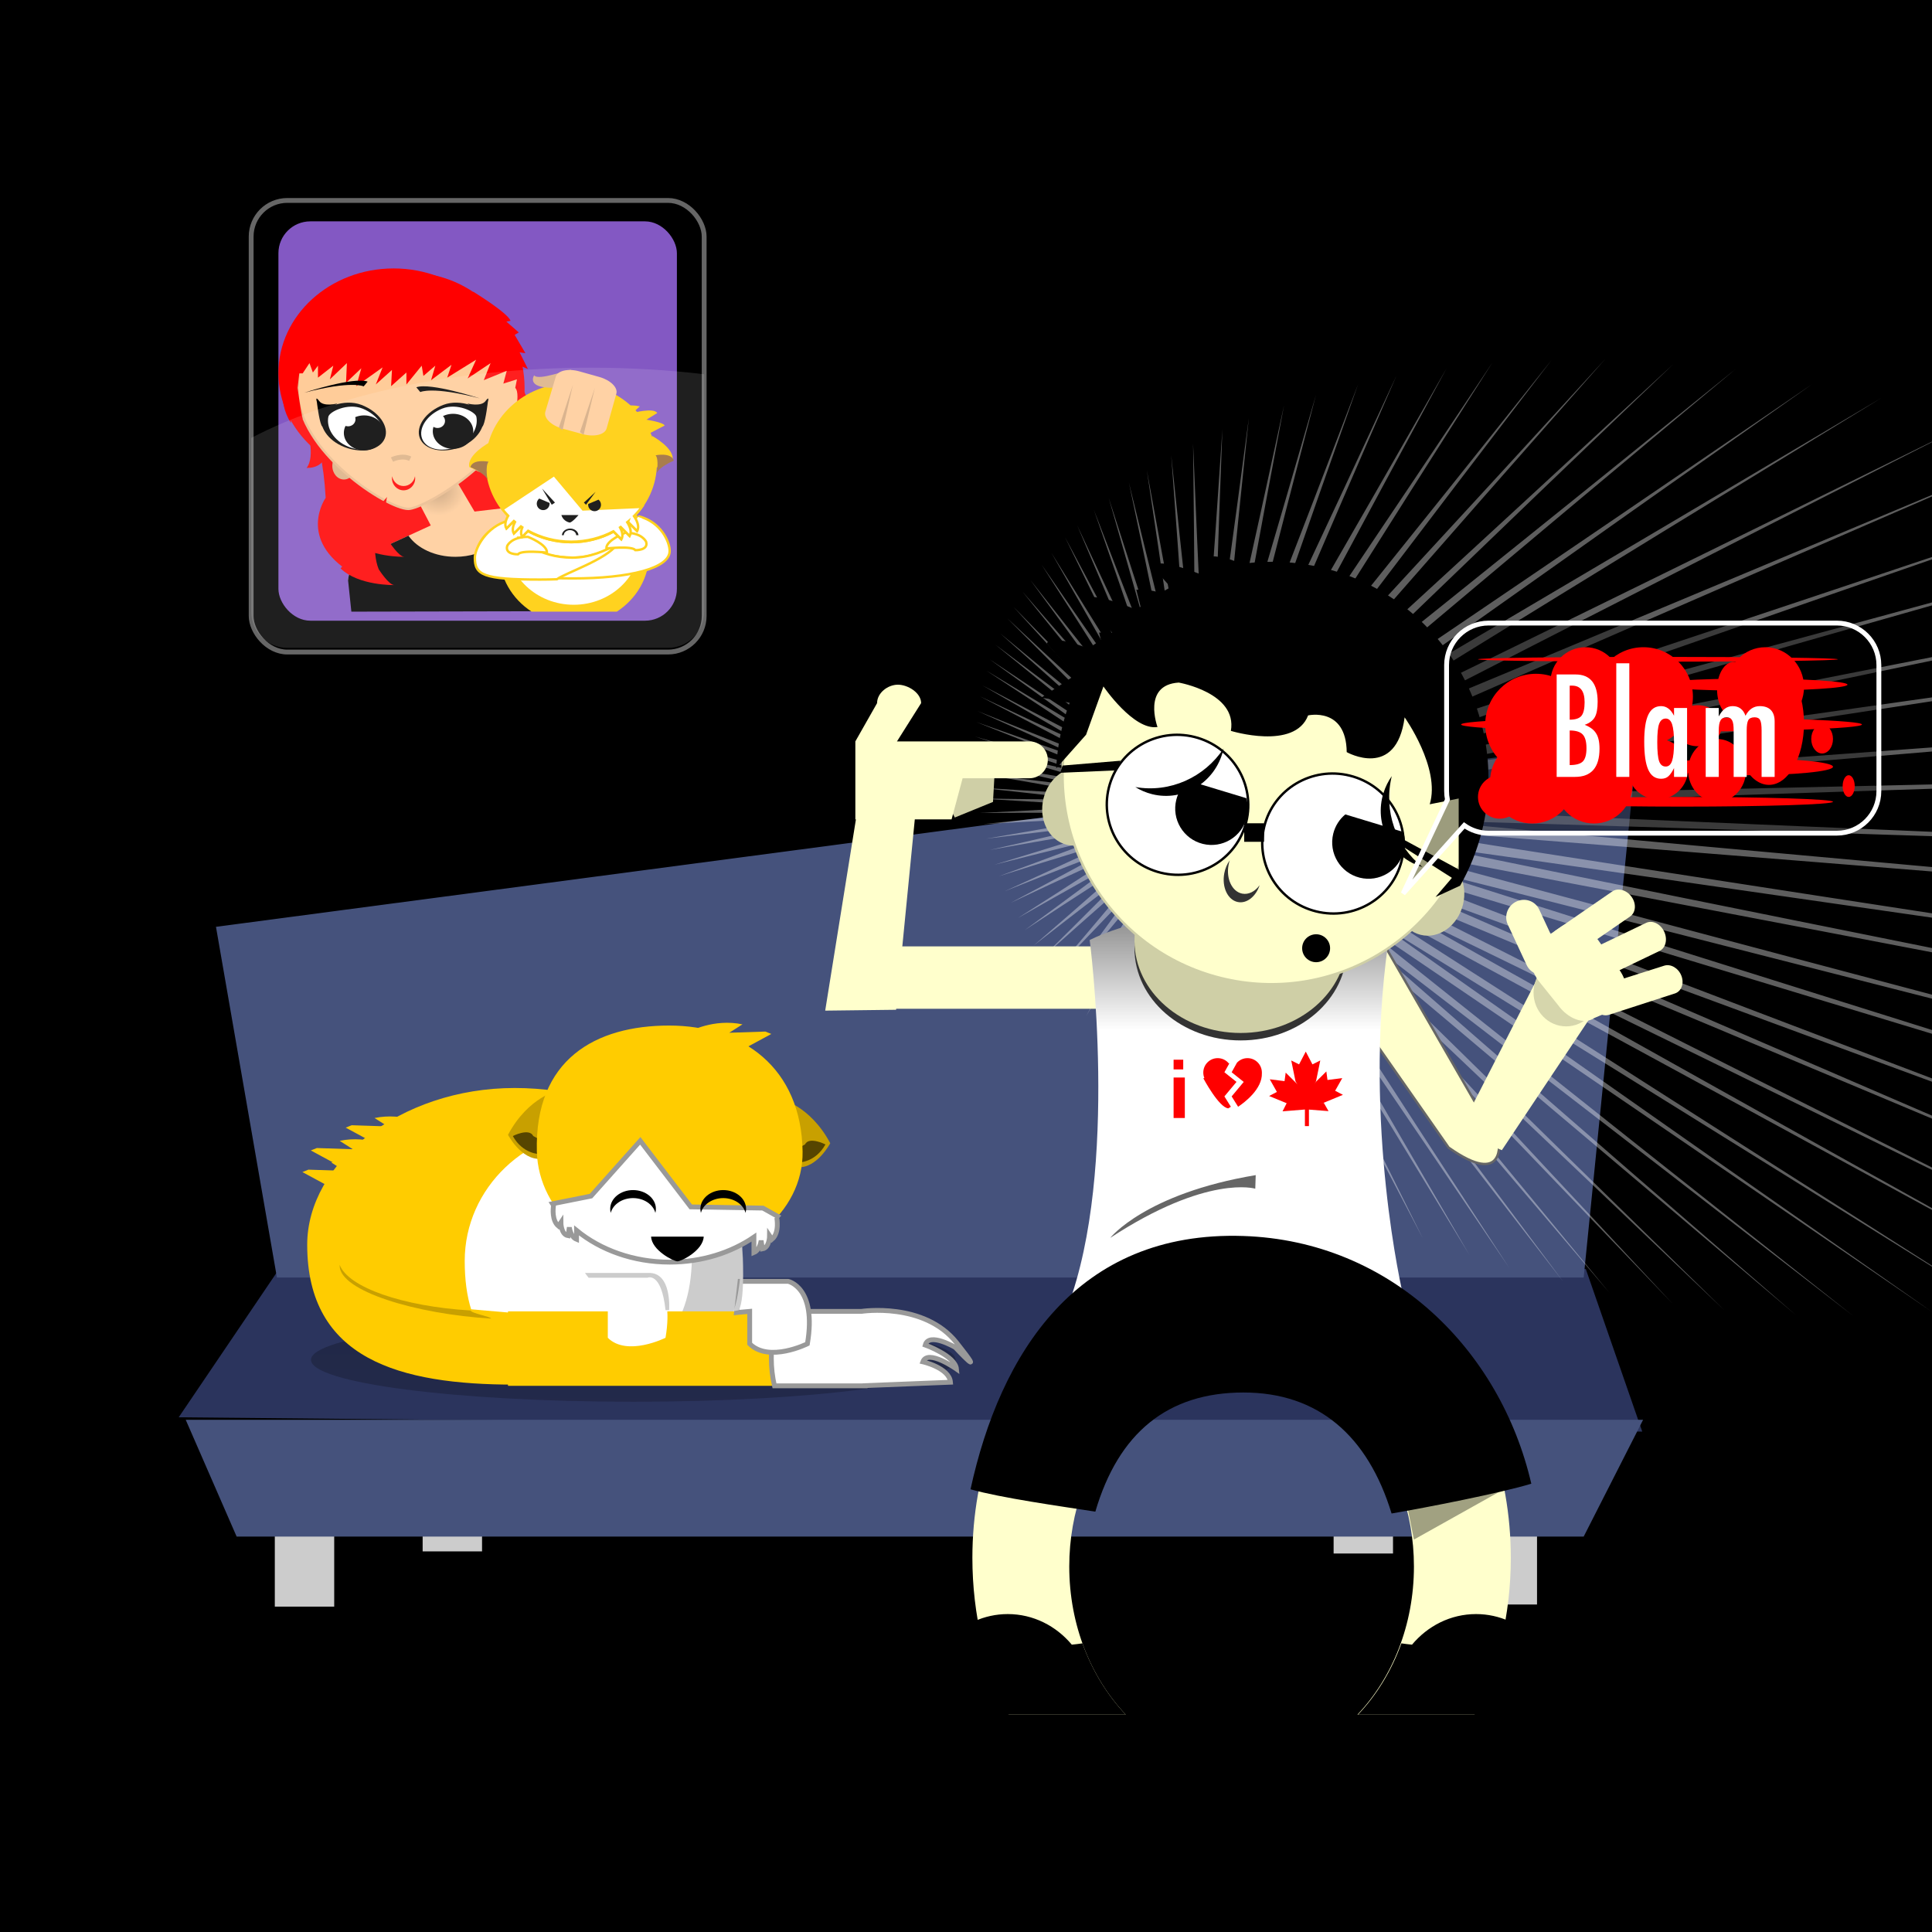 <?xml version="1.0" standalone="no"?><!-- Generator: Adobe Fireworks CS5, Export SVG Extension by Aaron Beall (http://fireworks.abeall.com) . Version: 0.6.1  --><!DOCTYPE svg PUBLIC "-//W3C//DTD SVG 1.1//EN" "http://www.w3.org/Graphics/SVG/1.1/DTD/svg11.dtd"><svg id="morris_ch02p09-Page%201" viewBox="0 0 800 800" style="background-color:#ffffff" version="1.1"	xmlns="http://www.w3.org/2000/svg" xmlns:xlink="http://www.w3.org/1999/xlink" xml:space="preserve"	x="0px" y="0px" width="800px" height="800px">	<defs>		<radialGradient id="gradient1" cx="33.333%" cy="16.418%" r="45.197%">			<stop stop-color="#c8a078" stop-opacity="1" offset="0%"/>			<stop stop-color="#ffcc99" stop-opacity="1" offset="100%"/>		</radialGradient>		<linearGradient id="gradient2" x1="50%" y1="0%" x2="50%" y2="100%">			<stop stop-color="#0b0f18" stop-opacity="1" offset="0%"/>			<stop stop-color="#111325" stop-opacity="1" offset="100%"/>		</linearGradient>		<linearGradient id="gradient3" x1="54.416%" y1="-21.866%" x2="54.416%" y2="31.47%">			<stop stop-color="#000000" stop-opacity="1" offset="0%"/>			<stop stop-color="#ffffff" stop-opacity="1" offset="100%"/>		</linearGradient>	</defs>	<g id="Background">		<rect x="0" y="0" width="800" height="800" fill="#000000"/>	</g>	<g id="furniture">		<rect x="113.794" y="629.225" width="24.596" height="36.044" fill="#cccccc"/>		<rect x="611.853" y="628.346" width="24.596" height="36.044" fill="#cccccc"/>		<rect x="175.008" y="606.352" width="24.596" height="36.044" fill="#cccccc"/>		<rect x="552.221" y="607.231" width="24.596" height="36.044" fill="#cccccc"/>		<path d="M 115.551 525.49 L 656.652 525.49 L 680.022 592.795 L 74 586.867 L 115.551 525.49 Z" fill="#2b345d"/>		<path d="M 76.901 587.907 L 680.369 587.907 L 655.773 636.259 L 97.983 636.259 L 76.901 587.907 Z" fill="#45527c"/>		<path d="M 89.429 383.775 L 678.146 305.882 L 655.773 529.006 L 114.673 529.006 L 89.429 383.775 Z" fill="#45527c"/>		<path opacity="0.369" d="M 517.122 173.081 C 517.122 173.081 507.835 243.171 502.795 277.6 C 503.613 244.128 506.168 177.79 506.168 177.79 C 506.168 177.79 501.19 253.018 498.62 283.56 C 496.882 254.129 494.026 183.67 494.026 183.67 C 494.026 183.67 494.787 246.36 494.735 278.225 C 491.112 247.591 484.979 188.589 484.979 188.589 C 484.979 188.589 490.049 256.305 491.645 284.5 C 486.277 257.7 474.893 194.786 474.893 194.786 C 474.893 194.786 483.274 250.409 487.265 279.615 C 480.099 251.85 467.438 199.787 467.438 199.787 C 467.438 199.787 480.273 260.373 485.24 286.145 C 476.992 261.99 459.081 206.144 459.081 206.144 C 459.081 206.144 473.178 255.16 480.42 281.695 C 470.455 256.759 452.955 211.146 452.955 211.146 C 452.955 211.146 471.775 265.053 479.445 288.4 C 468.94 266.845 446.052 217.56 446.052 217.56 C 446.052 217.56 464.392 260.475 474.23 284.38 C 462.077 262.192 441.039 222.518 441.039 222.518 C 441.039 222.518 464.451 270.199 474.27 291.17 C 462.022 272.129 435.365 228.924 435.365 228.924 C 435.365 228.924 456.809 266.26 468.7 287.61 C 454.861 268.065 431.293 233.814 431.293 233.814 C 431.293 233.814 458.216 275.708 469.73 294.38 C 456.159 277.748 426.664 240.178 426.664 240.178 C 426.664 240.178 450.356 272.424 463.855 291.31 C 448.739 274.293 423.393 244.99 423.393 244.99 C 423.393 244.99 452.971 281.486 465.81 297.95 C 451.257 283.615 419.663 251.291 419.663 251.291 C 419.663 251.291 444.948 278.899 459.69 295.42 C 443.632 280.815 417.082 256.028 417.082 256.028 C 417.082 256.028 448.631 287.474 462.495 301.825 C 447.236 289.675 414.133 262.259 414.133 262.259 C 414.133 262.259 440.526 285.632 456.21 299.885 C 439.483 287.583 412.155 266.927 412.155 266.927 C 412.155 266.927 445.13 293.624 459.775 305.95 C 444.033 295.881 409.895 273.091 409.895 273.091 C 409.895 273.091 437.032 292.568 453.41 304.645 C 436.24 294.546 408.451 277.701 408.451 277.701 C 408.451 277.701 442.399 299.894 457.625 310.275 C 441.584 302.197 406.808 283.805 406.808 283.805 C 406.808 283.805 434.423 299.664 451.29 309.645 C 433.864 301.664 405.846 288.372 405.846 288.372 C 405.846 288.372 440.389 306.274 456.03 314.775 C 439.842 308.613 404.766 294.427 404.766 294.427 C 404.766 294.427 432.663 306.889 449.845 314.84 C 432.324 308.907 404.248 298.967 404.248 298.967 C 404.248 298.967 439.07 312.736 454.985 319.405 C 438.781 315.103 403.69 304.986 403.69 304.986 C 403.69 304.986 431.709 314.204 449.055 320.175 C 431.578 316.24 403.589 309.517 403.589 309.517 C 403.589 309.517 438.411 319.282 454.475 324.15 C 438.37 321.669 403.528 315.517 403.528 315.517 C 403.528 315.517 431.538 321.581 448.915 325.605 C 431.611 323.634 403.826 320.055 403.826 320.055 C 403.826 320.055 438.403 325.901 454.5 328.98 C 438.605 328.303 404.248 326.055 404.248 326.055 C 404.248 326.055 432.122 329.004 449.405 331.095 C 432.396 331.075 404.939 330.618 404.939 330.618 C 404.939 330.618 439.033 332.587 455.05 333.87 C 439.474 334.997 405.841 336.636 405.841 336.636 C 405.841 336.636 433.455 336.448 450.52 336.6 C 433.931 338.537 406.927 341.243 406.927 341.243 C 406.927 341.243 440.32 339.333 456.14 338.795 C 441 341.748 408.316 347.298 408.316 347.298 C 408.316 347.298 435.514 343.892 452.235 342.08 C 436.197 345.999 409.809 351.969 409.809 351.969 C 409.809 351.969 442.27 346.133 457.765 343.73 C 443.188 348.549 411.706 358.082 411.706 358.082 C 411.706 358.082 438.306 351.326 454.545 347.505 C 439.202 353.45 413.625 362.835 413.625 362.835 C 413.625 362.835 444.911 352.97 459.94 348.64 C 446.073 355.382 416.061 369.026 416.061 369.026 C 416.061 369.026 441.831 358.742 457.435 352.845 C 442.951 360.88 418.437 373.881 418.437 373.881 C 418.437 373.881 448.27 359.83 462.67 353.495 C 449.685 362.234 421.457 380.171 421.457 380.171 C 421.457 380.171 446.108 366.119 460.9 358.06 C 447.465 368.268 424.331 385.147 424.331 385.147 C 424.331 385.147 452.385 366.68 465.965 358.245 C 454.063 369.072 427.996 391.556 427.996 391.556 C 427.996 391.556 451.164 373.453 464.935 363.125 C 452.773 375.607 431.422 396.671 431.422 396.671 C 431.422 396.671 457.295 373.493 469.83 362.85 C 459.252 375.866 435.809 403.22 435.809 403.22 C 435.809 403.22 457.033 380.727 469.535 368 C 458.913 382.877 439.856 408.49 439.856 408.49 C 439.856 408.49 463.041 380.218 474.265 367.245 C 465.298 382.563 445.063 415.194 445.063 415.194 C 445.063 415.194 463.771 387.924 474.705 372.65 C 465.943 390.058 449.817 420.634 449.817 420.634 C 449.817 420.634 469.664 386.802 479.26 371.37 C 472.246 389.106 455.966 427.507 455.966 427.507 C 455.966 427.507 471.448 395.014 480.45 377.025 C 473.936 397.117 461.533 433.123 461.533 433.123 C 461.533 433.123 477.205 393.181 484.795 375.155 C 480.138 395.426 468.777 440.172 468.777 440.172 C 468.777 440.172 480.138 401.959 486.765 381.075 C 482.967 404.011 475.286 445.966 475.286 445.966 C 475.286 445.966 485.707 399.265 490.845 378.515 C 489.024 401.427 483.811 453.183 483.811 453.183 C 483.811 453.183 489.935 408.702 493.65 384.735 C 493.135 410.678 491.419 459.142 491.419 459.142 C 491.419 459.142 495.207 404.966 497.365 381.375 C 498.942 407.011 501.452 466.504 501.452 466.504 C 501.452 466.504 500.94 415.154 501.09 387.92 C 504.541 417.019 510.348 472.594 510.348 472.594 C 510.348 472.594 505.735 410.168 504.295 383.645 C 509.921 412.05 522.161 480.044 522.161 480.044 C 522.161 480.044 513.269 421.201 509.07 390.54 C 517.304 422.91 532.564 486.201 532.564 486.201 C 532.564 486.201 517.309 414.733 511.555 385.235 C 521.978 416.392 546.481 493.64 546.481 493.64 C 546.481 493.64 527.023 426.682 517.54 392.485 C 531.522 428.178 558.644 499.75 558.644 499.75 C 558.644 499.75 529.942 418.51 519.055 386.065 C 535.119 419.868 575.03 507.006 575.03 507.006 C 575.03 507.006 542.282 431.384 526.42 393.63 C 547.269 432.589 589.224 512.885 589.224 512.885 C 589.224 512.885 543.614 421.307 526.675 386.05 C 549.308 422.266 608.479 519.682 608.479 519.682 C 608.479 519.682 559.092 435.01 535.6 393.825 C 564.574 435.825 624.968 525.04 624.968 525.04 C 624.968 525.04 558.269 422.9 534.275 385.115 C 564.466 423.336 647.475 530.951 647.475 530.951 C 647.475 530.951 577.42 437.21 544.92 392.935 C 583.376 437.505 666.465 535.353 666.465 535.353 C 666.465 535.353 573.802 423.037 541.705 383.21 C 580.445 422.798 692.507 539.742 692.507 539.742 C 692.507 539.742 597.092 437.529 554.15 390.815 C 603.447 437.143 714.035 542.562 714.035 542.562 C 714.035 542.562 590.001 421.396 548.78 380.28 C 596.97 420.307 743.633 544.527 743.633 544.527 C 743.633 544.527 617.75 435.44 563.02 387.345 C 624.347 434.181 767.403 544.914 767.403 544.914 C 767.403 544.914 606.526 417.635 555.31 376.315 C 613.605 415.502 800.053 543.26 800.053 543.26 C 800.053 543.26 638.74 430.37 571.19 382.455 C 645.305 428.035 825.187 540.157 825.187 540.157 C 825.187 540.157 622.823 411.377 561.085 371.32 C 629.673 408.015 859.513 533.469 859.513 533.469 C 859.513 533.469 659.039 421.755 578.28 376.125 C 665.146 418.163 884.28 525.751 884.28 525.751 C 884.28 525.751 638.078 402.302 565.89 365.355 C 644.216 397.58 917.694 512.653 917.694 512.653 C 917.694 512.653 677.218 409.207 583.905 368.445 C 682.296 404.266 939.366 499.453 939.366 499.453 C 939.366 499.453 651.189 390.214 569.51 358.51 C 656.014 384.121 968.012 479.135 968.012 479.135 C 968.012 479.135 691.513 392.681 587.705 359.6 C 694.912 386.468 983.126 460.354 983.126 460.354 C 983.126 460.354 660.858 375.212 571.76 350.935 C 663.746 367.936 1002.495 433.255 1002.495 433.255 C 1002.495 433.255 700.119 372.683 589.415 349.88 C 701.27 365.507 1007.751 410.037 1007.751 410.037 C 1007.751 410.037 665.829 357.826 572.5 342.835 C 666.306 349.78 1014.096 378.289 1014.096 378.289 C 1014.096 378.289 701.654 350.382 588.89 339.675 C 700.265 342.769 1007.694 353.065 1007.694 353.065 C 1007.694 353.065 665.238 339.031 571.645 334.45 C 663.152 330.804 999.656 320.182 999.656 320.182 C 999.656 320.182 695.671 327.436 586.155 329.405 C 691.865 320.011 982.24 295.998 982.24 295.998 C 982.24 295.998 658.961 320.118 569.205 326.06 C 654.56 312.334 961.552 265.753 961.552 265.753 C 961.552 265.753 682.878 305.632 581.395 319.495 C 677.148 298.95 936.002 245.22 936.002 245.22 C 936.002 245.22 647.658 302.374 565.265 317.935 C 641.501 295.531 906.661 220.393 906.661 220.393 C 906.661 220.393 664.896 286.404 574.92 310.295 C 657.929 280.823 876.848 204.937 876.848 204.937 C 876.848 204.937 632.57 286.81 559.995 310.34 C 625.337 281.198 843.435 186.716 843.435 186.716 C 843.435 186.716 643.716 270.61 567.11 302.085 C 636.184 266.266 812.88 176.514 812.88 176.514 C 812.88 176.514 615.122 273.996 553.615 303.485 C 607.44 269.695 779.181 164.708 779.181 164.708 C 779.181 164.708 621.18 258.485 558.355 295.03 C 613.617 255.342 750.325 159.104 750.325 159.104 C 750.325 159.104 596.61 264.102 546.38 297.53 C 588.961 261.041 718.79 152.729 718.79 152.729 C 718.79 152.729 598.698 249.839 549.02 289.21 C 591.459 247.764 692.941 150.731 692.941 150.731 C 692.941 150.731 578.044 257.028 538.555 292.595 C 570.747 255.057 664.795 148.558 664.795 148.558 C 664.795 148.558 577.208 244.25 539.43 284.635 C 570.496 243.075 642.404 149.177 642.404 149.177 C 642.404 149.177 560.127 252.488 530.395 288.725 C 553.364 251.432 618.021 150.059 618.021 150.059 C 618.021 150.059 557.223 241.229 529.835 281.265 C 551.132 240.787 599.028 152.469 599.028 152.469 C 599.028 152.469 543.299 250.154 522.135 285.935 C 537.153 249.841 578.289 155.471 578.289 155.471 C 578.289 155.471 538.982 240.305 520.44 279.03 C 533.536 240.447 562.38 159.047 562.38 159.047 C 562.38 159.047 527.809 249.675 513.98 284.19 C 522.3 249.954 544.933 163.463 544.933 163.463 C 544.933 163.463 522.535 241.065 511.39 277.84 C 517.719 241.666 531.705 167.757 531.705 167.757 C 531.705 167.757 513.768 250.725 506.1 283.425 C 508.878 251.471 517.122 173.081 517.122 173.081 Z" fill="#ffffff"/>	</g>	<g id="baby%20morris">		<rect x="104" y="83" width="187.579" height="187" stroke="#666666" stroke-width="2" fill="none" rx="14.96" ry="14.96"/>		<rect x="115.289" y="91.657" width="165" height="165.356" fill="#8358c3" rx="13.2" ry="13.2"/>		<g>			<path d="M 126.959 177.224 C 126.959 177.224 130.849 188.694 126.959 193.741 C 126.959 193.741 137.027 194.659 135.196 182.385 L 126.959 177.224 Z" fill="#ff0000"/>			<path id="Ellipse" d="M 115.29 154.512 C 115.29 130.565 136.648 111.153 162.997 111.153 C 189.345 111.153 210.704 130.565 210.704 154.512 C 210.704 178.459 189.345 197.871 162.997 197.871 C 136.648 197.871 115.29 178.459 115.29 154.512 Z" fill="#ff0000"/>			<path d="M 129.018 135.93 C 129.018 135.93 109.112 156.806 120.438 175.159 L 120.438 170.685 L 123.87 178.944 L 124.556 176.191 L 133.137 187.891 C 133.137 187.891 144.349 151.3 144.463 150.038 C 144.577 148.777 129.018 135.93 129.018 135.93 Z" fill="#ff0000"/>			<path d="M 125.243 172.75 C 125.243 172.75 133.137 176.077 134.853 206.129 C 134.853 206.129 122.612 223.335 145.836 237.444 L 191.141 223.679 L 225.462 220.238 L 238.161 216.109 C 238.161 216.109 235.644 204.524 239.191 203.721 C 242.738 202.918 239.534 202.688 239.534 202.688 C 239.534 202.688 245.483 182.5 227.865 179.977 C 227.865 179.977 218.782 171.314 214.676 154.317 C 214.609 154.04 214.544 153.761 214.479 153.48 C 210.475 135.93 125.243 172.75 125.243 172.75 Z" fill="#ff0000"/>			<path d="M 189.081 199.247 L 198.005 214.388 L 180.844 222.303 L 173.293 207.85 L 189.081 199.247 Z" fill="url(#gradient1)"/>			<path id="Ellipse2" d="M 137.599 192.881 C 137.599 189.745 139.75 187.203 142.404 187.203 C 145.058 187.203 147.209 189.745 147.209 192.881 C 147.209 196.017 145.058 198.559 142.404 198.559 C 139.75 198.559 137.599 196.017 137.599 192.881 Z" fill="#dcb084"/>			<path id="Ellipse3" d="M 194.573 189.784 C 194.573 186.648 196.724 184.106 199.378 184.106 C 202.032 184.106 204.183 186.648 204.183 189.784 C 204.183 192.92 202.032 195.462 199.378 195.462 C 196.724 195.462 194.573 192.92 194.573 189.784 Z" fill="#dcb084"/>			<path id="Ellipse4" d="M 123.183 161.222 C 123.183 135.47 144.005 114.594 169.69 114.594 C 195.374 114.594 216.196 135.47 216.196 161.222 C 216.196 186.974 176.083 210.718 169.06 210.718 C 160.321 210.718 123.183 186.974 123.183 161.222 Z" stroke="#eabb8c" stroke-width="1" fill="#ffcc99"/>			<g>				<path id="Ellipse5" d="M 133.03 171.381 C 133.499 169.105 142.363 164.865 149.635 167.641 C 156.907 170.417 161.263 176.593 159.365 181.435 C 157.467 186.276 150.033 187.95 142.761 185.174 C 135.489 182.398 131.982 176.468 133.03 171.381 Z" fill="#000000"/>				<path id="Ellipse6" d="M 135.963 172.564 C 136.363 170.516 143.929 166.7 150.137 169.199 C 156.345 171.697 160.064 177.255 158.444 181.613 C 156.823 185.97 150.477 187.477 144.269 184.978 C 138.061 182.48 135.068 177.143 135.963 172.564 Z" fill="#ffffff"/>				<path d="M 139.753 167.059 C 139.753 167.059 134.054 168.598 132.191 166.07 C 130.328 163.542 131.204 166.4 131.204 166.4 C 131.204 166.4 132.057 173.751 133.085 176.016 C 133.223 176.319 133.363 176.531 133.506 176.622 C 134.712 177.392 133.616 171.016 139.753 167.059 Z" fill="#000000"/>			</g>			<g>				<path id="Ellipse7" d="M 200.192 171.381 C 199.724 169.105 190.86 164.865 183.588 167.641 C 176.316 170.417 171.959 176.593 173.858 181.435 C 175.756 186.276 183.19 187.95 190.462 185.174 C 197.734 182.398 201.24 176.468 200.192 171.381 Z" fill="#000000"/>				<path id="Ellipse8" d="M 197.26 172.564 C 196.86 170.516 189.293 166.7 183.085 169.199 C 176.877 171.697 173.159 177.255 174.779 181.613 C 176.399 185.97 182.745 187.477 188.953 184.978 C 195.161 182.48 198.154 177.143 197.26 172.564 Z" fill="#ffffff"/>				<path d="M 193.47 167.059 C 193.47 167.059 199.169 168.598 201.032 166.07 C 202.895 163.542 202.018 166.4 202.018 166.4 C 202.018 166.4 201.166 173.751 200.138 176.016 C 200 176.319 199.859 176.531 199.717 176.622 C 198.511 177.392 199.607 171.016 193.47 167.059 Z" fill="#000000"/>			</g>			<path d="M 162.31 198.073 C 162.31 200.812 164.462 203.032 167.115 203.032 C 169.769 203.032 171.92 200.812 171.92 198.073 C 171.92 197.769 171.894 197.471 171.843 197.182 C 171.437 199.497 169.475 201.252 167.115 201.252 C 164.756 201.252 162.794 199.497 162.387 197.182 C 162.337 197.471 162.31 197.769 162.31 198.073 Z" fill="#ff0000"/>			<path id="Ellipse9" d="M 142.383 179.26 C 142.383 175.254 146.137 172.006 150.768 172.006 C 155.398 172.006 159.152 175.254 159.152 179.26 C 159.152 183.267 155.398 186.515 150.768 186.515 C 146.137 186.515 142.383 183.267 142.383 179.26 Z" fill="#000000"/>			<path id="Ellipse10" d="M 179.209 178.601 C 179.209 174.594 182.963 171.346 187.593 171.346 C 192.224 171.346 195.977 174.594 195.977 178.601 C 195.977 182.607 192.224 185.855 187.593 185.855 C 182.963 185.855 179.209 182.607 179.209 178.601 Z" fill="#000000"/>			<path d="M 121.811 160.79 C 121.811 165.218 122.895 169.505 124.743 173.575 L 125.331 173.343 C 124.51 170.397 123.219 160.613 123.219 160.613 L 123.923 154.601 L 125.331 154.601 L 128.148 150.358 L 129.556 154.248 L 131.669 151.419 L 131.669 156.369 L 138.006 151.419 L 136.598 157.077 L 143.64 150.358 L 143.288 158.491 L 149.625 152.48 L 147.513 159.906 L 158.427 152.126 L 155.611 159.198 L 162.3 153.187 L 161.948 159.906 L 168.286 154.248 L 168.286 159.198 L 174.623 151.419 L 175.327 155.662 L 180.256 151.419 L 178.496 157.43 L 186.946 151.065 L 185.186 156.369 L 197.156 148.943 L 193.636 156.723 L 203.142 150.358 L 200.325 157.43 L 209.831 153.541 L 208.423 158.845 L 214.056 157.077 L 213.352 160.613 C 216.052 163.324 211.944 176.88 211.944 176.88 L 212.74 176.317 C 215.517 171.448 217.225 166.224 217.225 160.79 C 217.225 134.326 195.866 112.874 169.518 112.874 C 143.17 112.874 121.811 134.326 121.811 160.79 Z" fill="#ff0000"/>			<path d="M 125.929 162.629 C 125.929 162.629 146.315 155.924 152.233 158.012 L 150.589 159.991 C 150.589 159.991 145.657 157.463 125.929 162.629 Z" fill="#000000"/>			<path d="M 198.691 164.98 C 198.691 164.98 178.306 158.275 172.388 160.364 L 174.032 162.342 C 174.032 162.342 178.964 159.814 198.691 164.98 Z" fill="#000000"/>			<path d="M 162.31 190.3 C 162.31 190.3 166.429 188.235 169.861 189.956 " stroke="#dcb084" stroke-width="2" fill="none"/>			<path d="M 195.946 120.789 C 195.946 120.789 210.246 129.506 211.391 132.833 L 209.674 133.177 L 214.823 137.65 L 213.107 138.683 L 217.568 146.253 L 215.166 145.909 L 218.598 152.791 L 214.479 151.071 C 214.479 151.071 197.662 139.371 196.632 136.962 C 195.602 134.553 195.946 120.789 195.946 120.789 Z" fill="#ff0000"/>			<path d="M 144.12 240.197 C 144.12 240.197 144.806 233.2 148.582 231.25 L 189.081 212.668 L 227.865 208.194 C 227.865 208.194 234.043 207.965 239.878 212.668 L 249.144 238.476 L 151.327 244.671 L 144.12 240.197 Z" fill="#ffcc99"/>			<path d="M 144.12 240.197 L 145.493 253.273 L 252.119 253.044 L 239.878 212.668 C 234.043 207.965 227.865 208.194 227.865 208.194 L 209.582 210.304 C 210.09 211.659 210.361 213.086 210.361 214.56 C 210.361 223.398 200.603 230.562 188.566 230.562 C 180.089 230.562 172.742 227.007 169.139 221.818 L 148.582 231.25 C 144.806 233.2 144.12 240.197 144.12 240.197 Z" fill="#000000"/>			<path d="M 156.132 217.485 C 156.132 217.485 153.73 228.153 156.819 235.723 C 156.819 235.723 161.052 242.376 163.34 242.262 C 163.34 242.262 148.467 242.606 141.031 235.379 L 156.132 217.485 Z" fill="#ff0000"/>			<path d="M 160.251 205.785 C 160.251 205.785 157.849 216.453 160.937 224.024 C 160.937 224.024 165.171 230.676 167.459 230.562 C 167.459 230.562 152.586 230.906 145.149 223.679 L 160.251 205.785 Z" fill="#ff0000"/>			<path id="Ellipse11" d="M 141.031 173.61 C 141.031 171.995 142.414 170.685 144.12 170.685 C 145.826 170.685 147.209 171.995 147.209 173.61 C 147.209 175.226 145.826 176.535 144.12 176.535 C 142.414 176.535 141.031 175.226 141.031 173.61 Z" fill="#ffffff"/>			<path id="Ellipse12" d="M 178.098 174.299 C 178.098 172.683 179.481 171.374 181.187 171.374 C 182.893 171.374 184.276 172.683 184.276 174.299 C 184.276 175.914 182.893 177.224 181.187 177.224 C 179.481 177.224 178.098 175.914 178.098 174.299 Z" fill="#ffffff"/>			<path d="M 217.225 163.115 C 217.225 163.115 227.407 176.535 232.67 172.75 C 232.67 172.75 232.212 186.171 225.119 186.515 L 218.255 175.159 L 217.225 163.115 Z" fill="#ff0000"/>			<path d="M 224.089 206.818 C 224.089 206.818 237.475 220.124 232.67 225.4 C 232.67 225.4 240.221 220.582 237.132 210.259 L 230.954 199.591 L 224.089 206.818 Z" fill="#ff0000"/>			<path d="M 213.107 199.591 C 213.107 199.591 226.492 212.897 221.687 218.173 C 221.687 218.173 229.238 213.356 226.149 203.032 L 219.971 192.365 L 213.107 199.591 Z" fill="#ff0000"/>			<path d="M 206.743 229.266 C 206.743 239.22 212.047 248.01 220.144 253.273 L 255.406 253.273 C 263.503 248.01 268.808 239.22 268.808 229.266 C 268.808 213.156 254.915 200.097 237.776 200.097 C 220.637 200.097 206.743 213.156 206.743 229.266 Z" fill="#ffcc00"/>			<path id="Ellipse13" d="M 209.847 224.368 C 209.847 209.98 222.251 198.316 237.554 198.316 C 252.857 198.316 265.262 209.98 265.262 224.368 C 265.262 238.756 252.857 250.419 237.554 250.419 C 222.251 250.419 209.847 238.756 209.847 224.368 Z" fill="#ffffff"/>			<path id="Ellipse14" d="M 201.08 191.818 C 201.08 173.495 216.958 158.641 236.546 158.641 C 256.133 158.641 272.011 173.495 272.011 191.818 C 272.011 210.142 256.133 224.995 236.546 224.995 C 216.958 224.995 201.08 210.142 201.08 191.818 Z" fill="#ffcc00"/>			<path d="M 202.754 183.175 C 202.754 183.175 193.148 188.37 194.33 193.417 L 203.64 197.425 L 202.754 183.175 Z" fill="#ffcc00"/>			<path d="M 270.037 180.503 C 270.037 180.503 279.642 185.698 278.46 190.745 L 269.151 194.753 L 270.037 180.503 Z" fill="#ffcc00"/>			<path d="M 202.31 191.191 C 202.31 191.191 195.808 189.855 194.774 193.417 C 194.774 193.417 201.128 196.089 201.867 198.761 C 201.867 198.761 200.832 192.824 202.31 191.191 Z" fill="#9d6b36"/>			<path d="M 271.468 188.519 C 271.468 188.519 277.97 187.183 279.004 190.745 C 279.004 190.745 272.65 193.417 271.911 196.089 C 271.911 196.089 272.946 190.152 271.468 188.519 Z" fill="#9d6b36"/>			<path id="Ellipse15" d="M 264.375 176.94 C 264.375 176.94 264.573 176.94 264.818 176.94 C 265.063 176.94 265.262 176.94 265.262 176.94 C 265.262 176.94 265.063 176.94 264.818 176.94 C 264.573 176.94 264.375 176.94 264.375 176.94 Z" stroke="#000000" stroke-width="1" fill="#ffffff"/>			<path d="M 196.975 230.906 C 196.975 238.033 213.437 239.509 237.132 239.509 C 260.826 239.509 277.288 235.28 277.288 228.153 C 277.288 224.299 273.667 216.237 264.761 213.872 C 261.711 221.891 250.989 230.906 237.303 230.906 C 223.571 230.906 212.068 224.903 209.065 216.843 C 199.978 219.21 196.975 227.007 196.975 230.906 Z" stroke="#ffcc00" stroke-width="1" fill="#ffffff"/>			<path d="M 196.632 230.906 C 196.632 238.033 199.856 239.985 223.551 239.985 C 225.984 239.985 228.34 239.94 230.611 239.853 C 234.249 237.213 251.271 231.603 255.494 225.4 C 250.414 228.154 244.193 230.906 236.96 230.906 C 223.228 230.906 213.535 223.653 210.532 215.593 C 201.445 217.959 196.632 227.007 196.632 230.906 Z" stroke="#ffcc00" stroke-width="1" fill="#ffffff"/>			<path d="M 213.107 221.959 L 215.509 222.303 L 215.509 221.615 L 211.047 215.765 L 209.331 216.453 L 213.107 221.959 Z" fill="#ffffff"/>			<path d="M 262.187 220.238 L 259.784 220.582 L 259.784 219.894 L 264.246 214.044 L 265.962 214.732 L 262.187 220.238 Z" fill="#ffffff"/>			<path d="M 267.552 224.368 C 267.552 224.368 266.008 220.582 258.972 220.582 C 258.972 220.582 250.906 223.679 251.078 227.12 C 251.078 227.12 261.718 225.916 263.091 227.809 C 263.091 227.809 268.582 227.981 267.552 224.368 Z" stroke="#ffcc00" stroke-width="1" fill="#ffffff"/>			<path d="M 210.018 226.088 C 210.018 226.088 211.562 222.303 218.598 222.303 C 218.598 222.303 226.664 225.4 226.492 228.841 C 226.492 228.841 215.852 227.637 214.479 229.529 C 214.479 229.529 208.988 229.701 210.018 226.088 Z" stroke="#ffcc00" stroke-width="1" fill="#ffffff"/>			<rect x="301.314" y="241.666" width="0.686" height="0.688" fill="#000000"/>			<path d="M 208.056 211.58 C 208.796 212.512 209.588 213.406 210.426 214.259 C 209.52 215.812 208.75 217.881 209.674 219.55 L 212.777 216.439 C 212.93 216.568 213.084 216.696 213.239 216.823 C 212.467 218.302 211.935 220.119 212.763 221.615 L 215.707 218.664 C 215.895 218.792 216.085 218.919 216.276 219.044 C 215.749 220.335 215.519 221.77 216.196 222.991 L 218.691 220.489 C 223.934 223.354 230.035 224.995 236.546 224.995 C 242.89 224.995 248.845 223.436 253.998 220.706 L 257.307 224.024 C 258.163 222.478 257.566 220.589 256.754 219.085 L 257.016 218.913 L 260.739 222.647 C 261.752 220.819 260.732 218.512 259.726 216.928 L 260.124 216.601 L 260.052 216.797 L 263.828 220.582 C 264.942 218.572 263.597 215.981 262.516 214.411 C 263.715 213.205 264.82 211.916 265.818 210.553 L 241.422 211.635 L 229.453 197.385 L 208.056 211.58 Z" fill="#ffcc00"/>			<path d="M 208.056 210.891 C 208.796 211.824 209.588 212.718 210.426 213.571 C 209.52 215.124 208.75 217.193 209.674 218.862 L 212.777 215.751 C 212.93 215.88 213.084 216.008 213.239 216.135 C 212.467 217.613 211.935 219.43 212.763 220.926 L 215.707 217.976 C 215.895 218.104 216.085 218.231 216.276 218.356 C 215.749 219.646 215.519 221.082 216.196 222.303 L 218.691 219.801 C 223.934 222.666 230.035 224.307 236.546 224.307 C 242.89 224.307 248.845 222.748 253.998 220.018 L 257.307 223.335 C 258.163 221.79 257.566 219.901 256.754 218.397 L 257.016 218.225 L 260.739 221.959 C 261.752 220.131 260.732 217.824 259.726 216.24 L 260.124 215.913 L 260.052 216.109 L 263.828 219.894 C 264.942 217.884 263.597 215.293 262.516 213.722 C 263.715 212.517 264.82 211.228 265.818 209.865 L 241.422 210.947 L 229.453 196.697 L 208.056 210.891 Z" stroke="#ffcc00" stroke-width="1" fill="#ffffff"/>			<path d="M 222.26 208.559 C 222.26 210.034 223.45 211.231 224.919 211.231 C 226.388 211.231 227.579 210.034 227.579 208.559 C 227.579 208.453 227.573 208.349 227.562 208.247 L 223.295 206.443 C 222.665 206.932 222.26 207.697 222.26 208.559 Z" fill="#000000"/>			<path d="M 248.859 209.004 C 248.859 210.48 247.668 211.676 246.199 211.676 C 244.73 211.676 243.539 210.48 243.539 209.004 C 243.539 208.898 243.545 208.794 243.557 208.692 L 247.823 206.888 C 248.454 207.377 248.859 208.142 248.859 209.004 Z" fill="#000000"/>			<path d="M 232.456 213.275 L 239.549 213.275 C 239.549 213.275 237.332 215.947 236.002 216.392 C 236.002 216.392 233.343 216.095 232.456 213.275 Z" fill="#000000"/>			<path d="M 224.476 202.324 L 228.466 209.004 L 229.796 208.113 L 224.476 202.324 Z" fill="#000000"/>			<path d="M 241.766 208.113 L 242.652 209.004 L 246.642 203.66 L 241.766 208.113 Z" fill="#000000"/>			<path d="M 239.534 221.615 C 239.435 220.08 237.936 218.862 236.102 218.862 C 234.268 218.862 232.769 220.08 232.67 221.615 L 233.431 221.615 C 233.481 220.445 234.615 219.51 236.007 219.51 C 237.398 219.51 238.532 220.445 238.583 221.615 L 239.534 221.615 Z" fill="#000000"/>			<path d="M 248.458 172.75 C 248.458 172.75 256.352 166.212 264.933 168.277 L 261.844 171.03 C 261.844 171.03 270.767 168.621 272.14 171.03 L 267.678 173.782 C 267.678 173.782 274.543 174.815 275.229 176.191 L 265.276 181.353 L 248.458 172.75 Z" fill="#ffcc00"/>			<path d="M 236.348 153.138 C 235.211 153.012 222.835 157.814 221.194 155.413 C 221.194 155.413 216.773 161.858 233.317 160.342 C 233.317 160.342 237.484 153.264 236.348 153.138 Z" fill="#dcb084"/>			<path d="M 225.817 170.485 L 230.128 156.003 C 230.883 153.465 235.276 152.476 239.927 153.782 L 248.179 156.1 C 252.782 157.393 255.93 160.478 255.223 163.002 L 251.189 177.404 C 250.466 179.983 246.093 181.056 241.407 179.787 L 233.005 177.513 C 228.269 176.231 225.045 173.079 225.817 170.485 Z" fill="#ffcc99"/>			<path d="M 231.423 177.025 L 237.232 159.331 L 232.938 178.162 L 231.423 177.025 Z" fill="#d5aa80"/>			<path d="M 240.137 178.92 L 246.325 160.595 L 241.652 180.058 L 240.137 178.92 Z" fill="#d5aa80"/>		</g>		<path opacity="0.122" d="M 104 181.361 L 104 253.309 C 104 261.571 110.718 268.269 119.006 268.269 L 276.573 268.269 C 284.861 268.269 291.579 261.571 291.579 253.309 L 291.579 154.956 C 276.599 153.196 260.884 152.259 244.684 152.259 C 188.466 152.259 138.078 163.537 104 181.361 Z" fill="#ffffff"/>	</g>	<g id="Morris">		<path id="Ellipse16" opacity="0.329" d="M 128.774 563.083 C 128.774 553.5 188.526 545.731 262.237 545.731 C 335.947 545.731 395.7 553.5 395.7 563.083 C 395.7 572.667 335.947 580.435 262.237 580.435 C 188.526 580.435 128.774 572.667 128.774 563.083 Z" fill="url(#gradient2)"/>		<g>			<path id="Ellipse17" d="M 127.205 515.411 C 127.205 481.492 165.657 450.516 213.091 450.516 C 260.525 450.516 298.976 478.012 298.976 511.93 C 298.976 545.848 260.525 573.344 213.091 573.344 C 165.657 573.344 127.205 562.901 127.205 515.411 Z" fill="#ffcc00"/>			<path id="Ellipse18" d="M 192.429 522.124 C 192.429 491.913 218.063 467.423 249.686 467.423 C 281.308 467.423 306.943 491.913 306.943 522.124 C 306.943 552.335 293.5 571.852 251.179 571.852 C 205.861 571.852 192.429 552.335 192.429 522.124 Z" fill="#ffffff"/>			<path d="M 237.876 568.672 C 242.108 569.131 246.7 569.366 251.677 569.366 C 293.998 569.366 307.441 549.848 307.441 519.638 C 307.441 489.427 281.806 464.937 250.184 464.937 C 247.106 464.937 244.083 465.169 241.137 465.616 C 267.065 470.836 286.529 492.816 286.529 519.14 C 286.529 547.59 274.608 566.557 237.876 568.672 Z" fill="#cccccc"/>			<g>				<path d="M 231.264 451.51 C 231.264 451.51 218.817 453.997 210.352 469.91 C 210.352 469.91 215.829 480.353 223.796 479.855 L 231.264 451.51 Z" fill="#c8a000"/>				<path d="M 212.344 470.407 C 212.344 470.407 219.149 466.926 220.808 470.407 L 226.285 473.391 L 223.298 477.866 C 223.298 477.866 216.493 477.866 212.344 470.407 Z" fill="#564500"/>			</g>			<g>				<path d="M 322.875 454.991 C 322.875 454.991 335.322 457.478 343.786 473.391 C 343.786 473.391 338.31 483.834 330.343 483.336 L 322.875 454.991 Z" fill="#c8a000"/>				<path d="M 341.795 473.888 C 341.795 473.888 334.99 470.407 333.331 473.888 L 327.854 476.872 L 330.841 481.347 C 330.841 481.347 337.646 481.347 341.795 473.888 Z" fill="#564500"/>			</g>			<path id="Ellipse19" d="M 222.302 476.872 C 221.306 438.581 246.684 424.657 277.07 424.657 C 307.455 424.657 331.837 442.062 332.335 476.872 C 332.696 502.136 307.704 522.621 277.318 522.621 C 246.933 522.621 222.959 502.13 222.302 476.872 Z" fill="#ffcc00"/>			<path d="M 229.215 499.09 C 229.012 500.421 228.479 505.35 231.264 507.703 L 232.26 506.211 C 232.26 506.211 232.26 511.184 235.247 511.681 L 235.745 508.2 C 235.745 508.2 236.243 512.179 238.732 513.173 L 238.732 509.481 C 248.662 517.607 262.286 522.621 277.318 522.621 C 290.552 522.621 302.692 518.735 312.183 512.261 L 312.184 518.643 C 314.674 517.649 315.171 513.67 315.171 513.67 L 315.669 517.151 C 318.657 516.654 318.657 511.681 318.657 511.681 L 319.652 513.173 C 322.889 510.438 321.644 504.222 321.644 504.222 L 321.277 504.384 C 321.505 504.132 321.73 503.88 321.952 503.625 L 315.905 500.244 L 286.031 499.747 L 265.12 472.396 L 244.707 495.271 L 228.794 498.449 L 229.215 499.09 Z" stroke="#999999" stroke-width="2" fill="#ffffff"/>			<path d="M 252.673 500.572 C 252.673 501.142 252.748 501.698 252.889 502.233 C 253.814 498.73 257.601 496.107 262.133 496.107 C 266.665 496.107 270.452 498.73 271.377 502.233 C 271.518 501.698 271.593 501.142 271.593 500.572 C 271.593 496.271 267.357 492.785 262.133 492.785 C 256.908 492.785 252.673 496.271 252.673 500.572 Z" fill="#000000"/>			<path d="M 290.014 500.572 C 290.014 501.142 290.089 501.698 290.231 502.233 C 291.155 498.73 294.942 496.107 299.474 496.107 C 304.006 496.107 307.793 498.73 308.718 502.233 C 308.859 501.698 308.934 501.142 308.934 500.572 C 308.934 496.271 304.699 492.785 299.474 492.785 C 294.25 492.785 290.014 496.271 290.014 500.572 Z" fill="#000000"/>			<path d="M 269.608 512.056 C 269.843 517.749 278.958 522.294 280.501 522.294 C 282.193 522.294 291.159 517.749 291.394 512.056 L 269.608 512.056 Z" fill="#000000"/>			<rect x="210.352" y="543.01" width="147.375" height="30.831" fill="#ffcc00"/>			<path d="M 247.694 528.091 L 267.61 528.091 C 267.61 528.091 279.559 530.578 275.576 553.95 C 275.576 553.95 259.643 561.907 251.677 553.95 L 251.677 540.523 L 246.2 541.021 L 247.694 528.091 Z" fill="#ffffff"/>			<path d="M 285.534 427.144 C 285.534 427.144 295.491 421.674 307.441 424.16 L 301.964 427.641 L 316.901 427.144 L 319.39 428.138 L 307.441 434.603 L 287.027 437.587 L 285.534 427.144 Z" fill="#ffcc00"/>			<path d="M 176.994 465.932 C 176.994 465.932 167.036 460.462 155.087 462.948 L 160.564 466.429 L 145.627 465.932 L 143.138 466.926 L 155.087 473.391 L 175.5 476.374 L 176.994 465.932 Z" fill="#ffcc00"/>			<path d="M 162.555 475.38 C 162.555 475.38 152.597 469.91 140.648 472.396 L 146.125 475.877 L 131.188 475.38 L 128.699 476.374 L 140.648 482.839 L 161.062 485.823 L 162.555 475.38 Z" fill="#ffcc00"/>			<path d="M 159.07 484.331 C 159.07 484.331 149.112 478.861 137.163 481.347 L 142.64 484.828 L 127.703 484.331 L 125.214 485.325 L 137.163 491.79 L 157.576 494.774 L 159.07 484.331 Z" fill="#ffcc00"/>			<path d="M 243.711 529.086 L 268.108 529.086 C 268.108 529.086 273.833 526.351 275.576 542.513 L 277.07 542.513 C 277.07 542.513 278.314 526.848 268.605 527.097 L 242.217 527.097 L 243.711 529.086 Z" fill="#cccccc"/>			<path d="M 356.234 543.01 C 356.234 543.01 382.124 539.032 395.567 555.939 C 409.01 572.847 395.069 557.928 395.069 557.928 C 395.069 557.928 384.115 551.464 382.622 556.934 C 382.622 556.934 395.069 561.409 395.567 566.879 C 395.567 566.879 383.618 558.426 381.626 563.896 C 381.626 563.896 392.579 566.382 393.077 572.349 L 355.736 573.841 L 356.234 543.01 Z" fill="#ffcc00"/>			<path d="M 193.424 542.015 L 216.327 544.004 L 222.302 561.907 C 222.302 561.907 212.344 567.376 210.352 567.376 C 208.361 567.376 193.424 564.89 193.424 564.89 L 193.424 542.015 Z" fill="#ffcc00"/>			<path d="M 320.689 573.841 L 356.234 573.841 L 358.225 573.841 L 358.225 573.762 L 393.575 572.349 C 393.077 566.382 382.124 563.896 382.124 563.896 C 384.115 558.426 396.065 566.879 396.065 566.879 C 395.567 561.409 383.12 556.934 383.12 556.934 C 384.613 551.464 395.567 557.928 395.567 557.928 C 395.567 557.928 409.508 572.847 396.065 555.939 C 382.622 539.032 356.731 543.01 356.731 543.01 L 323.234 543.01 C 320.753 549.013 319.39 555.556 319.39 562.404 C 319.39 566.331 319.839 570.159 320.689 573.841 Z" stroke="#999999" stroke-width="2" fill="#ffffff"/>			<path d="M 306.445 530.578 L 326.36 530.578 C 326.36 530.578 338.31 533.064 334.327 556.436 C 334.327 556.436 318.394 564.393 310.428 556.436 L 310.428 543.01 L 304.951 543.507 L 306.445 530.578 Z" stroke="#999999" stroke-width="2" fill="#ffffff"/>			<path d="M 140.648 524.113 C 140.648 534.604 172.402 544.176 203.382 545.994 C 203.171 545.173 195.156 543.826 194.893 542.649 C 166.67 540.962 144.214 533.039 140.656 523.78 C 140.65 523.891 140.648 524.002 140.648 524.113 Z" fill="#c8a000"/>			<path d="M 307.441 517.649 C 307.441 517.649 308.685 537.54 305.947 542.513 L 303.457 543.01 C 303.457 543.01 305.947 540.772 307.441 517.649 Z" fill="#cccccc"/>		</g>	</g>	<g id="NJ">		<path d="M 402.643 645.068 C 402.643 668.733 408.113 690.914 417.667 710 L 466.161 710 C 451.784 694.845 442.759 672.972 442.759 648.651 C 442.759 602.897 474.707 565.807 514.119 565.807 C 553.531 565.807 585.479 602.897 585.479 648.651 C 585.479 672.972 576.454 694.845 562.077 710 L 610.571 710 C 620.125 690.914 625.595 668.733 625.595 645.068 C 625.595 573.593 575.686 515.653 514.119 515.653 C 452.551 515.653 402.643 573.593 402.643 645.068 Z" fill="#ffffcc"/>		<path d="M 381.813 706.144 C 381.813 707.446 381.874 708.732 381.995 710 L 417.667 710 L 452.606 710 L 466.161 710 C 458.451 701.872 452.278 691.811 448.213 680.478 C 446.778 680.693 445.309 680.875 443.812 681.021 C 437.312 673.249 427.843 668.354 417.3 668.354 C 397.701 668.354 381.813 685.273 381.813 706.144 Z" fill="#000000"/>		<path d="M 646.683 706.144 C 646.683 707.446 646.622 708.732 646.502 710 L 610.829 710 L 575.89 710 L 562.335 710 C 570.046 701.872 576.218 691.811 580.283 680.478 C 581.718 680.693 583.187 680.875 584.684 681.021 C 591.184 673.249 600.653 668.354 611.196 668.354 C 630.795 668.354 646.683 685.273 646.683 706.144 Z" fill="#000000"/>		<path d="M 582.393 622.081 L 624.052 615.911 L 585.479 637.506 L 582.393 622.081 Z" fill="#a1a181"/>		<path d="M 488.275 286.601 C 488.275 286.601 479.017 261.009 455.102 261.923 L 457.416 271.177 C 457.416 271.177 434.673 261.123 433.501 266.55 L 445.073 279.661 L 431.187 288.915 C 431.187 288.915 459.359 292.428 461.274 300.483 L 488.275 286.601 Z" fill="#000000"/>		<rect x="355.391" y="391.878" width="106.654" height="25.83" fill="#ffffcc"/>		<path d="M 573.593 391.893 L 611.394 457.447 L 620.652 472.1 C 620.652 472.1 623.795 492.123 599.822 475.185 L 565.878 426.598 L 573.593 391.893 Z" stroke="#666666" stroke-width="1" fill="#ffffcc"/>		<path id="Ellipse20" d="M 579.1 367.983 C 581.21 359.498 588.784 354.08 596.018 355.881 C 603.252 357.683 607.406 366.021 605.296 374.507 C 603.186 382.992 595.612 388.41 588.378 386.608 C 581.144 384.807 576.99 376.468 579.1 367.983 Z" stroke="#cfcfa6" stroke-width="1" fill="#cfcfa6"/>		<path id="Ellipse21" d="M 432.591 330.702 C 434.7 322.216 442.274 316.798 449.508 318.6 C 456.742 320.401 460.896 328.74 458.786 337.225 C 456.676 345.71 449.102 351.128 441.868 349.327 C 434.635 347.525 430.481 339.187 432.591 330.702 Z" stroke="#cfcfa6" stroke-width="1" fill="#cfcfa6"/>		<path d="M 451.216 389.231 C 451.216 389.231 463.674 484.119 442.073 541.189 C 442.073 541.189 559.249 560.384 580.85 535.705 C 580.85 535.705 564.364 465.781 574.679 391.487 C 574.679 391.487 500.361 365.237 451.216 389.231 Z" fill="url(#gradient3)"/>		<path id="Ellipse22" d="M 469.76 392.644 C 469.76 371.56 489.447 354.469 513.733 354.469 C 538.019 354.469 557.707 371.56 557.707 392.644 C 557.707 413.728 538.019 430.819 513.733 430.819 C 489.447 430.819 469.76 413.728 469.76 392.644 Z" fill="#333333"/>		<path id="Ellipse23" d="M 469.76 389.559 C 469.76 368.475 489.447 351.384 513.733 351.384 C 538.019 351.384 557.707 368.475 557.707 389.559 C 557.707 410.643 538.019 427.734 513.733 427.734 C 489.447 427.734 469.76 410.643 469.76 389.559 Z" fill="#cfcfa6"/>		<g>			<path d="M 536.437 447.725 L 540.688 455.432 L 544.94 447.725 L 546.696 439.121 L 543.461 440.734 L 540.688 435.447 L 537.915 440.734 L 534.68 439.121 L 536.437 447.725 Z" fill="#ff0000"/>			<path d="M 542.87 449.96 L 538.756 457.715 L 547.736 456.787 L 556.078 453.348 L 552.854 451.659 L 555.796 446.43 L 549.684 447.192 L 549.21 443.664 L 542.87 449.96 Z" fill="#ff0000"/>			<path d="M 538.717 450.444 L 542.831 458.199 L 533.851 457.271 L 525.51 453.832 L 528.733 452.143 L 525.791 446.914 L 531.904 447.676 L 532.377 444.148 L 538.717 450.444 Z" fill="#ff0000"/>			<path d="M 532.832 456.687 L 531.076 460.182 L 540.966 459.375 L 550.116 460.092 L 548.175 456.687 L 532.832 456.687 Z" fill="#ff0000"/>			<rect x="540.335" y="459.036" width="1.664" height="7.259" fill="#ff0000"/>		</g>		<path d="M 516.555 438.153 C 514.832 438.153 513.279 438.885 512.19 440.055 L 510 444 L 515 448 L 510 454 L 512.675 458.28 C 515.441 456.43 522.728 450.921 522.518 444.389 L 522.518 444.13 C 522.518 440.829 519.848 438.153 516.555 438.153 Z" fill="#ff0000"/>		<rect x="485.961" y="446.176" width="4.652" height="16.766" fill="#ff0000"/>		<rect x="485.961" y="438.8" width="3.987" height="4.024" fill="#ff0000"/>		<path d="M 564.611 322.334 C 563.795 324.658 563.326 327.149 563.267 329.747 C 562.964 343.117 573.634 354.266 587.099 354.649 C 587.391 354.657 587.683 354.659 587.973 354.657 C 574.765 349.488 565.317 336.978 564.611 322.334 Z" fill="#000000"/>		<path d="M 564.798 321.584 C 563.981 323.908 563.512 326.399 563.453 328.998 C 563.15 342.368 573.82 353.516 587.285 353.899 C 587.578 353.908 587.869 353.91 588.16 353.908 C 574.951 348.738 565.503 336.229 564.798 321.584 Z" fill="#000000"/>		<path id="Ellipse24" d="M 442.569 300.159 C 454.095 253.801 500.968 225.567 547.265 237.097 C 593.561 248.626 621.748 295.552 610.221 341.91 C 598.695 388.268 551.822 416.501 505.525 404.972 C 459.229 393.442 431.043 346.517 442.569 300.159 Z" stroke="#cfcfa6" stroke-width="1" fill="#ffffcc"/>		<path id="Ellipse25" d="M 523.516 342.203 C 527.375 326.681 543.237 317.27 558.945 321.182 C 574.653 325.094 584.258 340.847 580.398 356.368 C 576.539 371.89 560.677 381.302 544.97 377.39 C 529.262 373.478 519.657 357.725 523.516 342.203 Z" stroke="#000000" stroke-width="1" fill="#ffffff"/>		<path id="Ellipse26" d="M 459.149 326.174 C 463.009 310.652 478.87 301.241 494.578 305.152 C 510.286 309.064 519.891 324.817 516.032 340.339 C 512.173 355.861 496.311 365.272 480.603 361.361 C 464.895 357.449 455.29 341.695 459.149 326.174 Z" stroke="#000000" stroke-width="1" fill="#ffffff"/>		<path d="M 487.075 331.183 C 485.068 339.254 489.976 347.424 498.036 349.431 C 506.097 351.438 514.258 346.523 516.265 338.452 C 516.94 335.736 516.832 333.009 516.085 330.51 L 492.065 323.23 C 489.68 325.209 487.881 327.942 487.075 331.183 Z" fill="#000000"/>		<path d="M 552.075 345.183 C 550.068 353.254 554.976 361.424 563.036 363.431 C 571.097 365.438 579.258 360.523 581.265 352.452 C 581.94 349.736 581.832 347.009 581.085 344.51 L 557.065 337.23 C 554.68 339.209 552.881 341.942 552.075 345.183 Z" fill="#000000"/>		<rect x="515.196" y="340.9" width="8.227" height="7.673" fill="#000000"/>		<path id="Ellipse27" d="M 539.191 392.644 C 539.191 389.449 541.782 386.86 544.977 386.86 C 548.173 386.86 550.763 389.449 550.763 392.644 C 550.763 395.838 548.173 398.428 544.977 398.428 C 541.782 398.428 539.191 395.838 539.191 392.644 Z" fill="#000000"/>		<path d="M 576.301 321.379 C 574.842 323.461 573.677 325.791 572.88 328.327 C 568.856 341.123 575.716 354.562 588.182 358.742 C 588.454 358.833 588.727 358.918 589 358.999 C 578.122 350.445 572.778 335.921 576.301 321.379 Z" fill="#000000"/>		<path d="M 470.119 325.899 C 472.207 327.213 474.533 328.221 477.052 328.849 C 490.013 332.076 503.177 324.003 506.455 310.817 C 506.527 310.53 506.592 310.244 506.653 309.957 C 498.766 321.842 484.539 328.412 470.119 325.899 Z" fill="#000000"/>		<path d="M 453.559 625.937 C 463.139 593.304 483.538 576.604 514.89 576.604 C 545.936 576.604 566.406 594.573 576.222 626.708 C 590.645 624.249 621.648 618.188 634.081 614.369 C 621.343 559.174 576.207 513.852 514.89 511.797 C 445.844 509.483 414.101 560.621 401.871 616.683 C 414.41 620.241 439.171 623.719 453.559 625.937 Z" fill="#000000"/>		<path d="M 459.731 512.568 C 459.731 512.568 474.213 494.237 519.966 486.59 L 519.783 492.212 C 519.783 492.212 500.004 486.185 459.731 512.568 Z" fill="#666666"/>		<path d="M 604.137 468.557 L 638.081 402.233 L 661.996 416.114 L 621.88 476.269 L 604.137 468.557 Z" fill="#ffffcc"/>		<path d="M 395.358 338.515 L 411.181 332.057 L 411.767 321.49 L 386.568 321.49 L 395.358 338.515 Z" fill="#cfcfa6"/>		<path d="M 354.702 337.502 L 378.974 337.502 L 371.05 418.127 L 341.697 418.48 L 354.702 337.502 Z" fill="#ffffcc"/>		<path d="M 354.182 306.998 L 354.182 319.326 L 354.182 339.286 L 394.031 339.286 L 398.596 322.262 L 426.261 322.262 C 430.469 322.262 433.88 318.845 433.88 314.63 C 433.88 310.415 430.469 306.998 426.261 306.998 L 403.993 306.998 L 398.133 306.998 L 371.418 306.998 L 381.418 291.148 C 381.418 286.933 376.007 283.517 371.8 283.517 C 367.592 283.517 363.182 286.933 363.182 291.148 L 354.182 306.998 Z" fill="#ffffcc"/>		<path d="M 439.928 300.702 C 438.48 306.532 437.637 312.373 437.358 318.154 L 449.718 304.239 L 456.913 284.24 C 456.913 284.24 469.438 302.609 479.298 301.039 C 479.298 301.039 472.814 283.588 488.092 282.64 C 488.092 282.64 512.431 286.847 509.678 302.639 C 509.678 302.639 536.119 310.786 541.656 296.239 C 541.656 296.239 557.438 292.595 557.645 311.438 C 557.645 311.438 578.164 323.053 581.629 297.039 C 581.629 297.039 596.582 318.016 592.022 333.037 L 604.014 330.637 L 604.014 360.236 L 594.42 371.435 C 594.42 371.435 599.158 369.257 604.617 366.728 C 608.564 359.768 611.64 352.158 613.665 344.009 C 625.609 295.923 596.4 247.249 548.423 235.29 C 529.462 230.563 510.407 232.279 493.557 239.052 C 467.773 249.416 447.152 271.621 439.928 300.702 Z" fill="#000000"/>		<path d="M 503.704 268.863 C 503.704 268.863 494.447 243.27 470.531 244.185 L 472.846 253.439 C 472.846 253.439 450.102 243.385 448.93 248.812 L 460.502 261.923 L 446.616 271.177 C 446.616 271.177 474.789 274.69 476.703 282.745 L 503.704 268.863 Z" fill="#000000"/>		<path d="M 532.248 254.982 C 532.248 254.982 522.991 229.388 499.075 230.303 L 501.39 239.557 C 501.39 239.557 478.646 229.503 477.474 234.93 L 489.046 248.041 L 475.16 257.295 C 475.16 257.295 503.333 260.808 505.247 268.863 L 532.248 254.982 Z" fill="#000000"/>		<path d="M 498.257 444.13 C 498.257 444.943 498.421 445.718 498.714 446.424 L 498.257 446.468 C 498.257 446.468 504.739 458.682 508.628 458.942 C 508.628 458.942 509.029 458.712 509.675 458.28 L 507 454 L 512 448 L 507 444 L 509.19 440.055 C 509.084 440.169 508.985 440.287 508.888 440.408 C 507.795 439.034 506.111 438.153 504.221 438.153 C 500.927 438.153 498.257 440.829 498.257 444.13 Z" fill="#ff0000"/>		<path id="Ellipse28" d="M 635 411 C 635 403.268 641.044 397 648.5 397 C 655.956 397 662 403.268 662 411 C 662 418.732 655.956 425 648.5 425 C 641.044 425 635 418.732 635 411 Z" fill="#d6d6ac"/>		<path d="M 661.589 389.03 L 670.448 401.434 C 674.614 407.266 674.64 414.302 670.506 417.15 L 660.156 421.544 C 656.022 424.392 649.294 421.973 645.128 416.14 L 636.963 405.995 C 632.797 400.162 632.771 393.126 636.905 390.278 L 646.561 383.626 C 650.695 380.779 657.423 383.198 661.589 389.03 Z" fill="#ffffcc"/>		<path d="M 675.6 371.352 L 675.6 371.352 C 677.644 374.213 677.371 377.862 674.991 379.501 L 651.597 395.618 C 649.216 397.257 645.63 396.267 643.586 393.406 L 643.586 393.406 C 641.543 390.544 641.815 386.896 644.195 385.256 L 667.59 369.14 C 669.97 367.5 673.556 368.49 675.6 371.352 Z" fill="#ffffcc"/>		<path d="M 689.075 385.715 L 689.075 385.715 C 690.609 388.928 689.75 392.542 687.156 393.787 L 661.666 406.03 C 659.073 407.276 655.727 405.681 654.193 402.469 L 654.193 402.469 C 652.66 399.256 653.519 395.642 656.112 394.396 L 681.602 382.153 C 684.195 380.908 687.541 382.502 689.075 385.715 Z" fill="#ffffcc"/>		<path d="M 696.212 403.995 L 696.212 403.995 C 697.462 407.173 696.273 410.488 693.539 411.373 L 666.28 420.195 C 663.467 421.105 660.298 419.148 659.219 415.852 L 659.219 415.852 C 658.151 412.59 659.54 409.257 662.306 408.379 L 689.116 399.868 C 691.806 399.014 694.975 400.85 696.212 403.995 Z" fill="#ffffcc"/>		<path d="M 637.341 376.595 L 645.179 393.414 C 646.824 396.944 645.247 401.2 641.656 402.92 L 641.656 402.92 C 638.065 404.641 633.821 403.174 632.176 399.644 L 624.337 382.824 C 622.692 379.294 624.269 375.038 627.86 373.318 L 627.86 373.318 C 631.451 371.598 635.696 373.065 637.341 376.595 Z" fill="#ffffcc"/>		<path d="M 506.945 361.63 C 505.87 367.357 508.387 372.677 512.565 373.513 C 516.263 374.252 520.023 371.231 521.583 366.555 C 519.701 369.139 517.004 370.558 514.34 370.025 C 510.162 369.19 507.646 363.87 508.72 358.142 C 508.843 357.484 509.008 356.849 509.21 356.242 C 508.14 357.71 507.334 359.554 506.945 361.63 Z" fill="#333333"/>		<path d="M 440 317 L 464 315 L 462 319 L 439 320 L 440 317 Z" fill="#000000"/>		<path d="M 580 347 C 580 347 603.333 359.667 604 360 C 604.667 360.333 602 364 602 364 L 580 350 L 580 347 Z" fill="#000000"/>	</g>	<g id="text%20box">		<path opacity="0.388" d="M 616.4 258 C 606.79 258 599 265.79 599 275.4 L 599 327.6 C 599 328.797 599.12 329.966 599.35 331.095 L 581 370 L 606.32 341.785 C 609.164 343.809 612.644 345 616.4 345 L 760.6 345 C 770.21 345 778 337.21 778 327.6 L 778 275.4 C 778 265.79 770.21 258 760.6 258 L 616.4 258 Z" fill="#000000"/>		<path d="M 616.4 258 C 606.79 258 599 265.79 599 275.4 L 599 327.6 C 599 328.797 599.12 329.966 599.35 331.095 L 581 370 L 606.32 341.785 C 609.164 343.809 612.644 345 616.4 345 L 760.6 345 C 770.21 345 778 337.21 778 327.6 L 778 275.4 C 778 265.79 770.21 258 760.6 258 L 616.4 258 Z" stroke="#ffffff" stroke-width="2" fill="none"/>		<path id="Ellipse29" d="M 615 300 C 615 288.402 624.402 279 636 279 C 647.598 279 657 288.402 657 300 C 657 311.598 647.598 321 636 321 C 624.402 321 615 311.598 615 300 Z" fill="#ff0000"/>		<path id="Ellipse30" d="M 642 282.5 C 642 274.492 648.492 268 656.5 268 C 664.508 268 671 274.492 671 282.5 C 671 290.508 664.508 297 656.5 297 C 648.492 297 642 290.508 642 282.5 Z" fill="#ff0000"/>		<path id="Ellipse31" d="M 644 325 C 644 316.163 651.163 309 660 309 C 668.837 309 676 316.163 676 325 C 676 333.837 668.837 341 660 341 C 651.163 341 644 333.837 644 325 Z" fill="#ff0000"/>		<path id="Ellipse32" d="M 649 306 C 649 297.716 655.716 291 664 291 C 672.284 291 679 297.716 679 306 C 679 314.284 672.284 321 664 321 C 655.716 321 649 314.284 649 306 Z" fill="#ff0000"/>		<path id="Ellipse33" d="M 664 291.5 C 664 288.462 669.596 286 676.5 286 C 683.404 286 689 288.462 689 291.5 C 689 294.538 683.404 297 676.5 297 C 669.596 297 664 294.538 664 291.5 Z" fill="#ff0000"/>		<path id="Ellipse34" d="M 634 332 C 634 330.895 661.982 330 696.5 330 C 731.018 330 759 330.895 759 332 C 759 333.105 731.018 334 696.5 334 C 661.982 334 634 333.105 634 332 Z" fill="#ff0000"/>		<path id="Ellipse35" d="M 674 318.5 C 674 311.596 679.596 306 686.5 306 C 693.404 306 699 311.596 699 318.5 C 699 325.404 693.404 331 686.5 331 C 679.596 331 674 325.404 674 318.5 Z" fill="#ff0000"/>		<path id="Ellipse36" d="M 687 317.5 C 687 315.567 703.117 314 723 314 C 742.883 314 759 315.567 759 317.5 C 759 319.433 742.883 321 723 321 C 703.117 321 687 319.433 687 317.5 Z" fill="#ff0000"/>		<path id="Ellipse37" d="M 728 321.5 C 728 309.626 728 300 728 300 C 728 300 728 309.626 728 321.5 C 728 333.374 728 343 728 343 C 728 343 728 333.374 728 321.5 Z" fill="#ff0000"/>		<path id="Ellipse38" d="M 693 300.5 C 693 295.805 697.477 292 703 292 C 708.523 292 713 295.805 713 300.5 C 713 305.195 708.523 309 703 309 C 697.477 309 693 305.195 693 300.5 Z" fill="#ff0000"/>		<path id="Ellipse39" d="M 711 285.5 C 711 279.149 714.134 274 718 274 C 721.866 274 725 279.149 725 285.5 C 725 291.851 721.866 297 718 297 C 714.134 297 711 291.851 711 285.5 Z" fill="#ff0000"/>		<path id="Ellipse40" d="M 685 283.5 C 685 282.119 702.908 281 725 281 C 747.092 281 765 282.119 765 283.5 C 765 284.881 747.092 286 725 286 C 702.908 286 685 284.881 685 283.5 Z" fill="#ff0000"/>		<path id="Ellipse41" d="M 718 299.5 C 718 285.417 724.492 274 732.5 274 C 740.508 274 747 285.417 747 299.5 C 747 313.583 740.508 325 732.5 325 C 724.492 325 718 313.583 718 299.5 Z" fill="#ff0000"/>		<path id="Ellipse42" d="M 699 319 C 699 311.82 704.372 306 711 306 C 717.628 306 723 311.82 723 319 C 723 326.18 717.628 332 711 332 C 704.372 332 699 326.18 699 319 Z" fill="#ff0000"/>		<path id="Ellipse43" d="M 660 288.5 C 660 277.178 669.178 268 680.5 268 C 691.822 268 701 277.178 701 288.5 C 701 299.822 691.822 309 680.5 309 C 669.178 309 660 299.822 660 288.5 Z" fill="#ff0000"/>		<path id="Ellipse44" d="M 715 284.5 C 715 275.387 722.163 268 731 268 C 739.837 268 747 275.387 747 284.5 C 747 293.613 739.837 301 731 301 C 722.163 301 715 293.613 715 284.5 Z" fill="#ff0000"/>		<path id="Ellipse45" d="M 750 306 C 750 302.686 752.015 300 754.5 300 C 756.985 300 759 302.686 759 306 C 759 309.314 756.985 312 754.5 312 C 752.015 312 750 309.314 750 306 Z" fill="#ff0000"/>		<path id="Ellipse46" d="M 763 325.5 C 763 323.015 764.119 321 765.5 321 C 766.881 321 768 323.015 768 325.5 C 768 327.985 766.881 330 765.5 330 C 764.119 330 763 327.985 763 325.5 Z" fill="#ff0000"/>		<path id="Ellipse47" d="M 612 273 C 612 272.448 645.354 272 686.5 272 C 727.646 272 761 272.448 761 273 C 761 273.552 727.646 274 686.5 274 C 645.354 274 612 273.552 612 273 Z" fill="#ff0000"/>		<path id="Ellipse48" d="M 612 330 C 612 325.029 616.029 321 621 321 C 625.971 321 630 325.029 630 330 C 630 334.971 625.971 339 621 339 C 616.029 339 612 334.971 612 330 Z" fill="#ff0000"/>		<path id="Ellipse49" d="M 617 323.5 C 617 313.835 624.835 306 634.5 306 C 644.165 306 652 313.835 652 323.5 C 652 333.165 644.165 341 634.5 341 C 624.835 341 617 333.165 617 323.5 Z" fill="#ff0000"/>		<path id="Ellipse50" d="M 605 300 C 605 298.343 642.16 297 688 297 C 733.84 297 771 298.343 771 300 C 771 301.657 733.84 303 688 303 C 642.16 303 605 301.657 605 300 Z" fill="#ff0000"/>		<path d="M 644.581 321.698 L 652.175 321.698 C 658.937 321.698 662.324 317.805 662.324 310.021 C 662.324 307.189 661.842 305.068 660.89 303.646 C 660.046 302.224 658.479 301.043 656.189 300.128 C 658.19 299.417 659.576 298.368 660.372 296.97 C 661.155 295.585 661.553 293.452 661.553 290.572 C 661.553 283.052 658.491 279.281 652.392 279.281 L 644.581 279.281 L 644.581 321.698 L 644.581 321.698 ZM 649.981 283.932 C 650.017 283.92 650.114 283.908 650.27 283.908 L 650.523 283.908 L 650.981 283.908 C 654.429 283.908 656.153 286.197 656.153 290.777 C 656.153 293.5 655.695 295.392 654.803 296.464 C 653.899 297.501 652.295 298.007 649.981 298.007 L 649.981 283.932 L 649.981 283.932 ZM 649.981 302.477 C 652.536 302.477 654.332 303.032 655.357 304.128 C 656.394 305.213 656.924 307.117 656.924 309.816 C 656.924 312.467 656.418 314.287 655.417 315.299 C 654.405 316.311 652.597 316.805 649.981 316.805 L 649.981 302.477 L 649.981 302.477 Z" fill="#ffffff"/>		<path d="M 669.268 321.698 L 674.668 321.698 L 674.668 274.653 L 669.268 274.653 L 669.268 321.698 L 669.268 321.698 Z" fill="#ffffff"/>		<path d="M 693.183 293.163 L 693.183 296.38 C 691.833 293.729 690.049 292.391 687.843 292.391 C 685.42 292.391 683.648 293.584 682.527 295.958 C 681.394 298.332 680.839 302.043 680.839 307.093 C 680.839 312.395 681.394 316.275 682.527 318.757 C 683.648 321.24 685.42 322.469 687.843 322.469 C 689.096 322.469 690.097 322.119 690.868 321.42 C 691.64 320.721 692.411 319.601 693.183 318.046 L 693.183 321.698 L 698.583 321.698 L 698.583 293.163 L 693.183 293.163 L 693.183 293.163 ZM 687.023 299.73 C 687.566 298.272 688.47 297.537 689.747 297.537 C 690.953 297.537 691.821 298.308 692.363 299.838 C 692.906 301.501 693.183 304.044 693.183 307.49 C 693.183 310.913 692.906 313.455 692.363 315.094 C 691.821 316.636 690.953 317.408 689.747 317.408 C 688.433 317.408 687.517 316.673 686.999 315.178 C 686.493 313.708 686.24 311.093 686.24 307.346 C 686.24 303.634 686.493 301.092 687.023 299.73 L 687.023 299.73 Z" fill="#ffffff"/>		<path d="M 706.298 321.698 L 711.698 321.698 L 711.698 302.574 C 711.698 300.561 711.939 299.127 712.445 298.284 C 712.939 297.44 713.771 297.019 714.94 297.019 C 715.495 297.019 715.953 297.127 716.327 297.32 C 716.688 297.513 716.99 297.826 717.231 298.26 C 717.46 298.694 717.629 299.26 717.725 299.971 C 717.821 300.682 717.87 301.55 717.87 302.574 L 717.87 321.698 L 723.27 321.698 L 723.27 302.574 C 723.27 300.429 723.487 298.971 723.933 298.2 C 724.391 297.416 725.271 297.019 726.548 297.019 C 727.682 297.019 728.441 297.404 728.827 298.175 C 729.237 298.923 729.442 300.393 729.442 302.574 L 729.442 321.698 L 734.842 321.698 L 734.842 298.718 C 734.842 296.645 734.311 295.066 733.263 293.994 C 732.202 292.933 730.683 292.391 728.694 292.391 C 726.139 292.391 724.162 293.729 722.776 296.38 C 721.835 293.729 720.063 292.391 717.46 292.391 C 715.061 292.391 713.144 293.825 711.698 296.681 L 711.698 293.163 L 706.298 293.163 L 706.298 321.698 L 706.298 321.698 Z" fill="#ffffff"/>	</g></svg>